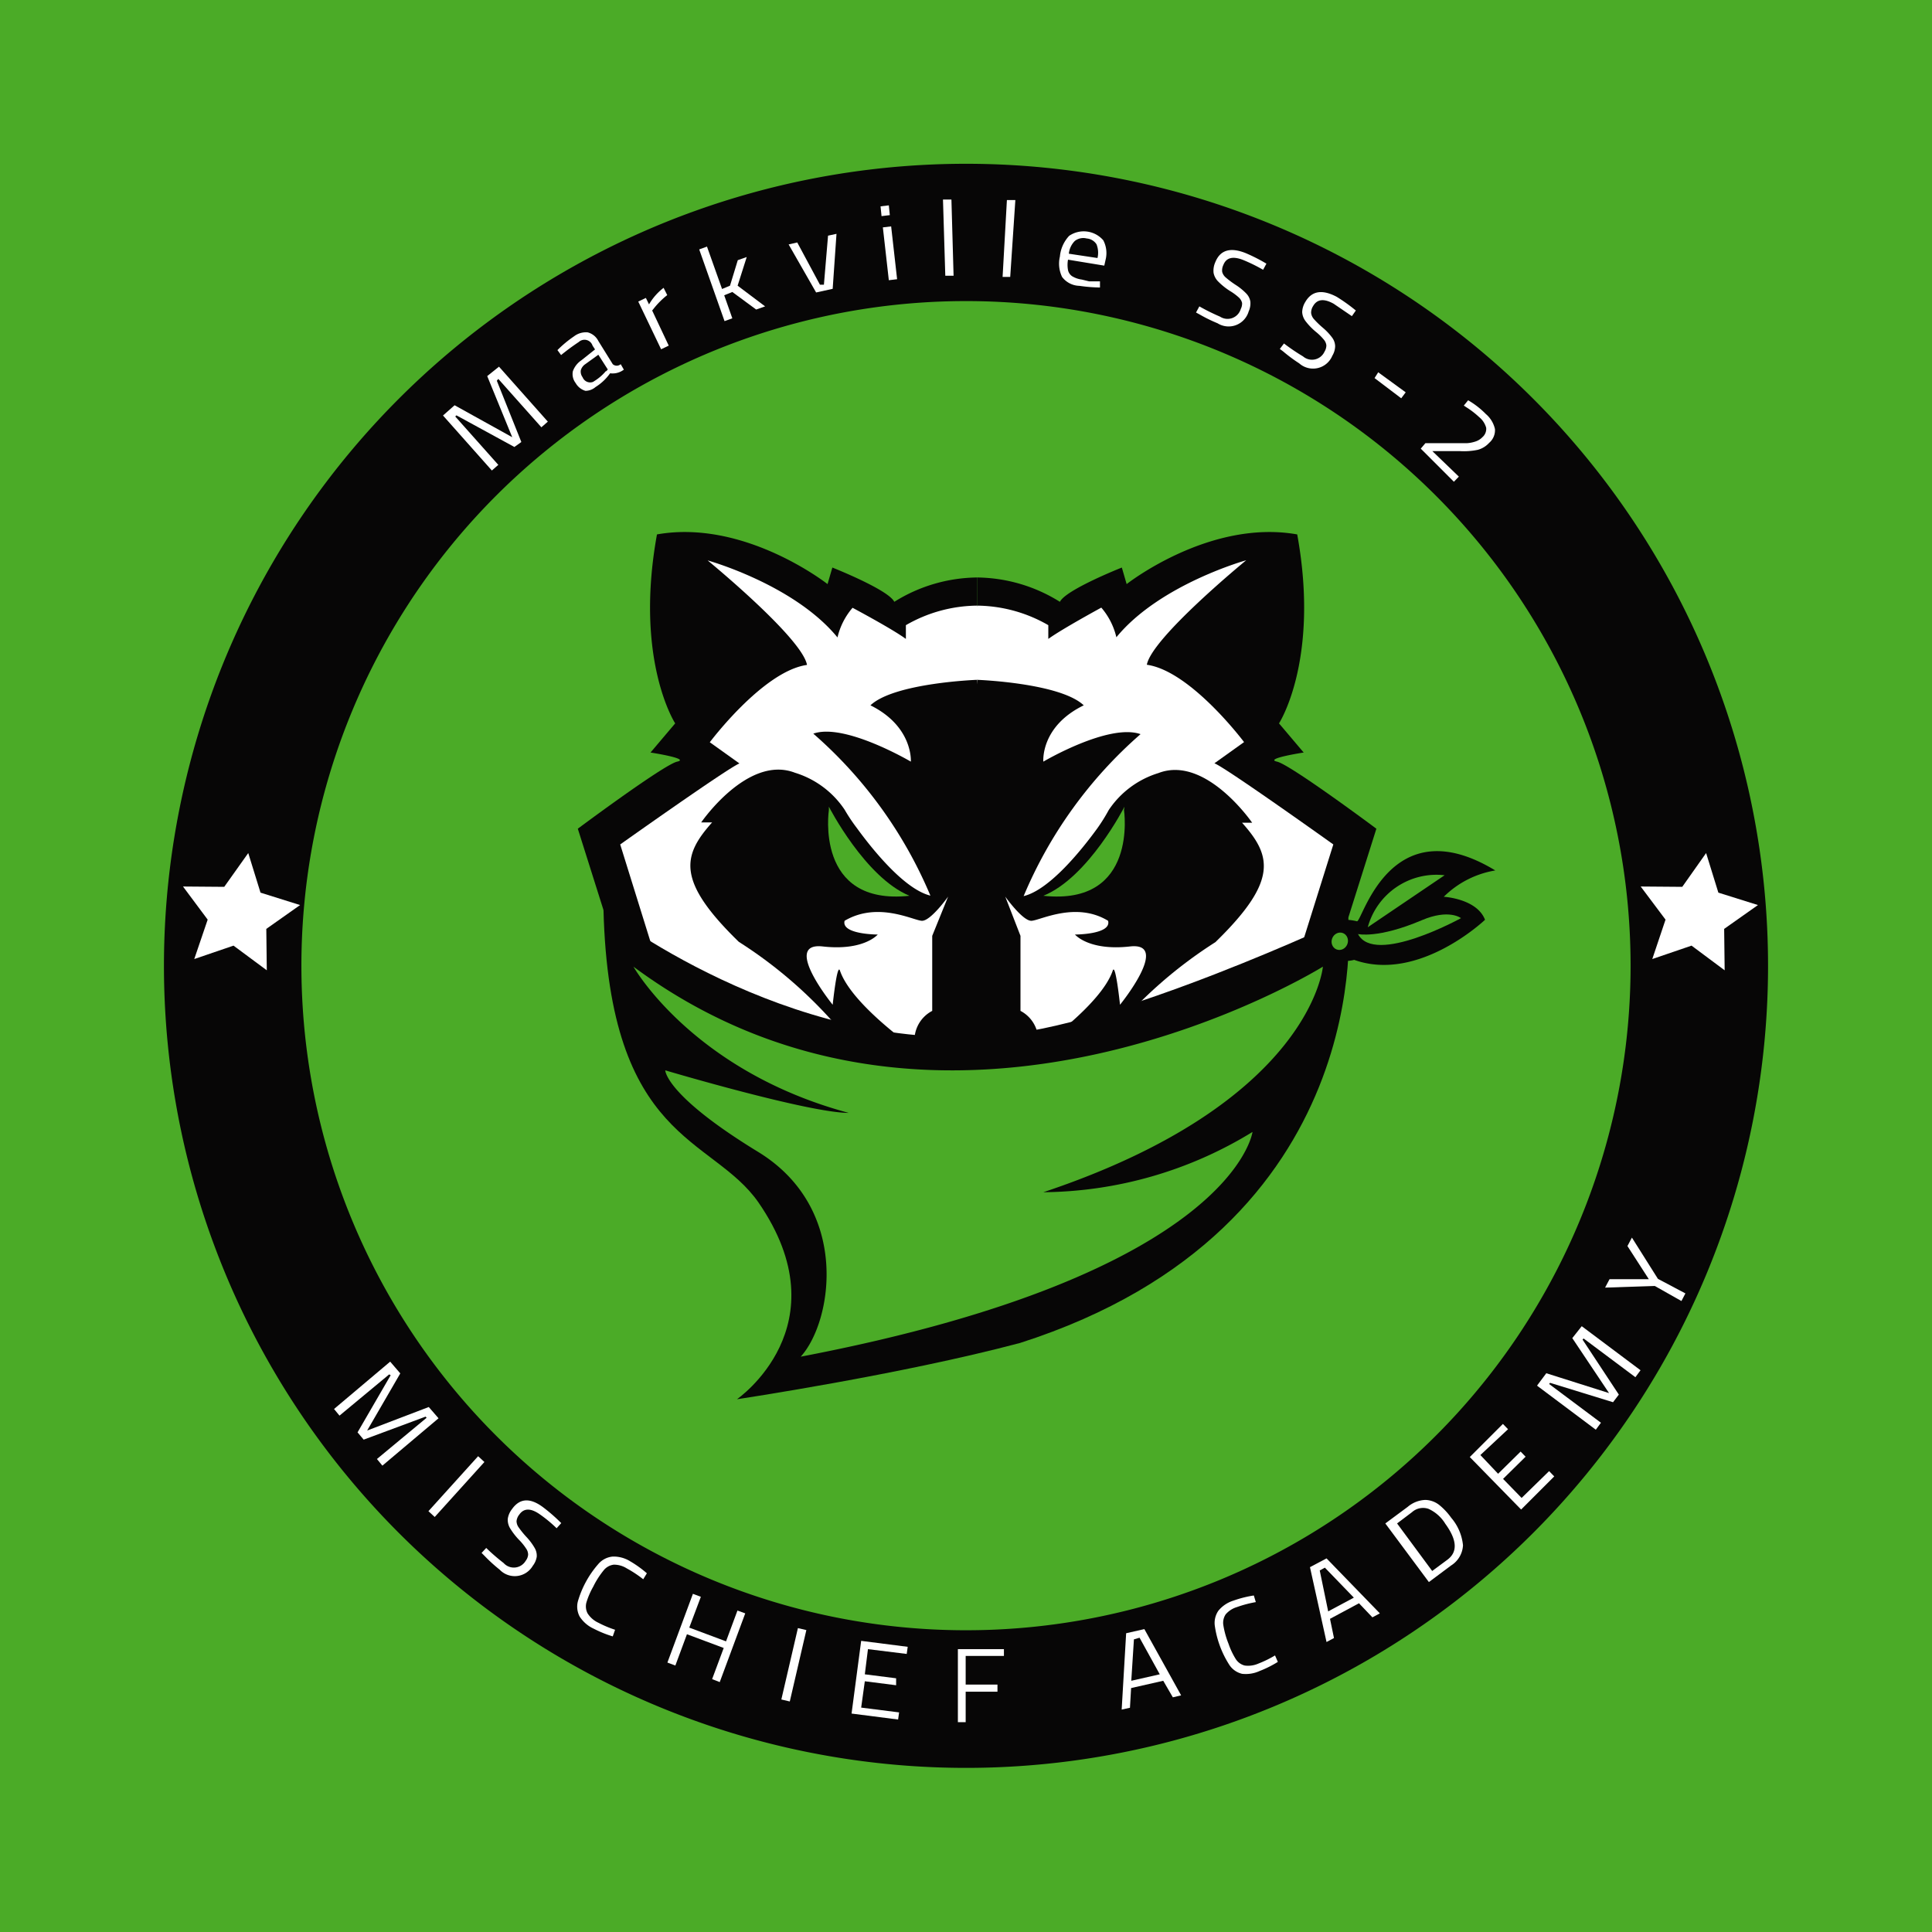 <svg id="Layer_1" data-name="Layer 1" xmlns="http://www.w3.org/2000/svg" viewBox="0 0 116.66 116.66">
  <defs>
    <style>
      .cls-1 {
        fill: #4bab27;
      }

      .cls-2 {
        fill: #070606;
      }

      .cls-3 {
        fill: #fff;
      }

      .cls-4 {
        fill: none;
      }
    </style>
  </defs>
  <title>MarkvilleSS-2-icon2</title>
  <rect class="cls-1" width="116.66" height="116.66"/>
  <circle class="cls-1" cx="58.33" cy="58.32" r="44.28"/>
  <path class="cls-2" d="M58.33,106.76a48.43,48.43,0,1,1,48.43-48.43A48.43,48.43,0,0,1,58.33,106.76Zm0-88.57A40.13,40.13,0,1,0,98.46,58.32,40.13,40.13,0,0,0,58.33,18.19h0Z" transform="translate(0 -0.01)"/>
  <polygon class="cls-3" points="15.73 53.9 18.12 54.65 16.08 56.09 16.11 58.59 14.1 57.1 11.73 57.91 12.54 55.53 11.05 53.53 13.54 53.55 14.99 51.51 15.73 53.9"/>
  <polygon class="cls-3" points="103.76 53.9 106.15 54.65 104.11 56.09 104.14 58.59 102.14 57.1 99.77 57.91 100.57 55.53 99.07 53.53 101.58 53.55 103.02 51.51 103.76 53.9"/>
  <path class="cls-2" d="M59,34.88a9.59,9.59,0,0,0-5,1.47c-0.35-.73-3.74-2.07-3.74-2.07l-0.29,1s-5-3.94-10.3-3c-1.38,7.59,1.1,11.41,1.1,11.41l-1.49,1.76s2.42,0.37,1.61.55-6,4.05-6,4.05l2.62,8.3L43,61.24l7.47,3.32L59,64.83V34.88h0Z" transform="translate(0 -0.01)"/>
  <path class="cls-3" d="M59,36.58a8.73,8.73,0,0,0-4.3,1.18v0.83c-0.83-.61-3.22-1.88-3.22-1.88a4.21,4.21,0,0,0-.91,1.79c-2.62-3.2-7.84-4.65-7.84-4.65s5.7,4.67,6,6.31c-2.65.37-5.87,4.67-5.87,4.67l1.79,1.28C44,46.35,37.45,51,37.45,51l2.49,8,1.51,2.15L59,65V36.58h0Z" transform="translate(0 -0.01)"/>
  <path class="cls-2" d="M59,41.06s-5,.18-6.44,1.54C55.15,43.88,55,46,55,46S51,43.64,49.11,44.31a26.66,26.66,0,0,1,7.07,9.78c-1.57-.38-3.51-2.8-4.44-4.08A10.59,10.59,0,0,1,51,48.9a5.57,5.57,0,0,0-3-2.23c-2.85-1.1-5.66,3-5.66,3H43c-1.79,2-2.18,3.52,1.61,7.21a27,27,0,0,1,6.15,5.37l0.43,0.6L59,63.72V41.06h0Z" transform="translate(0 -0.01)"/>
  <path class="cls-3" d="M57.25,54.15s-1.06,1.49-1.59,1.46S53,54.43,51,55.61c-0.22.83,2,.83,2,0.83s-0.83,1-3.32.72,0.6,3.52.6,3.52,0.27-2.57.44-2.06c0.71,2.08,4.57,4.74,4.57,4.74a2,2,0,0,1,1-2.31V56.52Z" transform="translate(0 -0.01)"/>
  <path class="cls-1" d="M50.05,48.72S52.24,53,54.92,54.1c-5.75.62-4.87-5.18-4.87-5.18" transform="translate(0 -0.01)"/>
  <line class="cls-4" x1="52.2" y1="51.89" x2="50.85" y2="51.42"/>
  <path class="cls-2" d="M59,61.44c-1.46,0-2.65.67-2.65,1.5s1.19,1.5,2.65,1.5v-3Z" transform="translate(0 -0.01)"/>
  <path class="cls-2" d="M59,34.88a9.59,9.59,0,0,1,5,1.47c0.35-.73,3.74-2.07,3.74-2.07l0.29,1s5-3.94,10.3-3c1.38,7.59-1.1,11.41-1.1,11.41l1.49,1.76s-2.42.37-1.61,0.55,6,4.05,6,4.05l-2.62,8.3L75,61.24l-7.47,3.32L59,64.83V34.88h0Z" transform="translate(0 -0.01)"/>
  <path class="cls-3" d="M59,36.58a8.73,8.73,0,0,1,4.3,1.18v0.83C64.11,38,66.5,36.7,66.5,36.7a4.21,4.21,0,0,1,.91,1.79c2.62-3.2,7.84-4.65,7.84-4.65s-5.7,4.67-6,6.31c2.65,0.37,5.87,4.67,5.87,4.67l-1.79,1.28C74,46.35,80.51,51,80.51,51L78,59,76.5,61.12,59,65V36.58h0Z" transform="translate(0 -0.01)"/>
  <path class="cls-2" d="M59,41.06s5,0.18,6.44,1.54C62.81,43.88,63,46,63,46s3.94-2.33,5.87-1.66a26.66,26.66,0,0,0-7.06,9.78c1.57-.38,3.51-2.8,4.44-4.08a10.59,10.59,0,0,0,.7-1.12,5.57,5.57,0,0,1,3-2.23c2.85-1.1,5.66,3,5.66,3H75c1.79,2,2.18,3.52-1.61,7.21a27,27,0,0,0-6.15,5.37l-0.43.6-7.8.83V41.06h0Z" transform="translate(0 -0.01)"/>
  <path class="cls-3" d="M60.7,54.15s1.06,1.49,1.59,1.46,2.68-1.18,4.62,0c0.22,0.83-2,.83-2,0.83s0.83,1,3.32.72-0.6,3.52-.6,3.52-0.27-2.57-.44-2.06c-0.71,2.08-4.57,4.74-4.57,4.74a2,2,0,0,0-1-2.31V56.52Z" transform="translate(0 -0.01)"/>
  <path class="cls-1" d="M67.9,48.72S65.72,53,63,54.1c5.75,0.62,4.87-5.18,4.87-5.18" transform="translate(0 -0.01)"/>
  <line class="cls-4" x1="65.76" y1="51.89" x2="67.11" y2="51.42"/>
  <path class="cls-2" d="M59,61.44c1.46,0,2.65.67,2.65,1.5s-1.19,1.5-2.65,1.5v-3Z" transform="translate(0 -0.01)"/>
  <path class="cls-2" d="M36.44,54.93s11.08,8.7,23.55,7.6c7.12-.37,21.42-7.12,21.42-7.12s1.89,18.74-19.81,25.69c-7.21,1.92-17.1,3.4-17.1,3.4s6.43-4.43,1.3-11.88C43,68.59,36.8,69,36.44,54.93Z" transform="translate(0 -0.01)"/>
  <path class="cls-1" d="M38.25,58.38s3.55,6.29,13,8.83c-2.43,0-11.08-2.57-11.08-2.57s0,1.5,5.6,4.92,4.51,10.24,2.58,12.37c26.17-5,27.28-13.57,27.28-13.57A24.51,24.51,0,0,1,63,72C79.2,66.59,79.88,58.38,79.88,58.38S57.25,72.47,38.25,58.38Z" transform="translate(0 -0.01)"/>
  <path class="cls-2" d="M79.94,56.47s0.22-1.26,2-.83c0.33,0,2-6.92,8.35-3.07a5.75,5.75,0,0,0-3.11,1.59s2,0.11,2.49,1.39c0,0-4,3.81-7.9,2.42a2,2,0,0,1-2-.61" transform="translate(0 -0.01)"/>
  <path class="cls-1" d="M82.59,56l4.64-3.14A4.3,4.3,0,0,0,82.59,56Z" transform="translate(0 -0.01)"/>
  <ellipse class="cls-1" cx="80.9" cy="56.85" rx="0.53" ry="0.49" transform="translate(-1.54 111.43) rotate(-68.61)"/>
  <path class="cls-1" d="M82,56.41s1.2,0.29,3.84-.83c1.66-.71,2.38-0.13,2.38-0.13S83,58.33,82,56.41Z" transform="translate(0 -0.01)"/>
  <polygon class="cls-2" points="58.98 41.05 58.03 50.13 58.74 63.69 60.01 58.75 59.83 45.72 58.98 41.05"/>
  <polygon class="cls-3" points="58.98 36.58 57.66 38 58.98 41.05 61.19 39.08 58.98 36.58"/>
  <path class="cls-3" d="M30.13,22.15l2.95,3.32-0.39.34-2.6-2.92L30,23l1.48,3.7L31.06,27l-3.5-1.91-0.07.07,2.6,2.92-0.39.34-2.95-3.32,0.7-.62,3.48,1.93-1.51-3.69Z" transform="translate(0 -0.01)"/>
  <path class="cls-3" d="M35.35,23.61a1,1,0,0,1-.59-0.47,0.88,0.88,0,0,1-.17-0.71,1.33,1.33,0,0,1,.51-0.66l0.83-.66-0.15-.23a0.51,0.51,0,0,0-.83-0.22,13.06,13.06,0,0,0-1.07.79l-0.22-.3a6.8,6.8,0,0,1,1-.83,1.18,1.18,0,0,1,.83-0.24,1,1,0,0,1,.64.52L37,22a0.36,0.36,0,0,0,.48,0l0.19,0.33a1.12,1.12,0,0,1-.83.22,3.06,3.06,0,0,1-.88.83A0.94,0.94,0,0,1,35.35,23.61Zm1.25-1.17,0.1-.12-0.57-.89L35.34,22a0.66,0.66,0,0,0-.27.37,0.57,0.57,0,0,0,.11.42,0.49,0.49,0,0,0,.63.28L35.92,23a2.88,2.88,0,0,0,.68-0.6h0Z" transform="translate(0 -0.01)"/>
  <path class="cls-3" d="M38.54,18.22L39,18l0.19,0.39a3.44,3.44,0,0,1,.88-1l0.22,0.44a4.31,4.31,0,0,0-.44.39,4.51,4.51,0,0,0-.35.39l-0.12.15,1,2.12-0.46.22Z" transform="translate(0 -0.01)"/>
  <path class="cls-3" d="M42.22,15.07l0.47-.17,0.91,2.56,0.48-.2,0.47-1.54,0.54-.19-0.55,1.73,1.66,1.25-0.54.19-1.44-1.06-0.49.2,0.49,1.39-0.47.17Z" transform="translate(0 -0.01)"/>
  <path class="cls-3" d="M47.62,14.77l0.52-.12,1.37,2.55,0.24,0L50,14.24l0.51-.11-0.23,3.32-1,.22Z" transform="translate(0 -0.01)"/>
  <path class="cls-3" d="M53.17,12.47l0.5-.06L53.73,13l-0.5.06Zm0.14,1.27,0.5-.06,0.36,3.19-0.5.06Z" transform="translate(0 -0.01)"/>
  <path class="cls-3" d="M56.94,12.06h0.51l0.13,4.6H57.08Z" transform="translate(0 -0.01)"/>
  <path class="cls-3" d="M60.8,12.09h0.51L61,16.73H60.54Z" transform="translate(0 -0.01)"/>
  <path class="cls-3" d="M64.13,16.73A1.86,1.86,0,0,1,64,15.5a2.1,2.1,0,0,1,.56-1.25,1.56,1.56,0,0,1,2.06.27,1.66,1.66,0,0,1,.14,1.17l-0.08.36-2.19-.36a1.73,1.73,0,0,0,0,.63,0.59,0.59,0,0,0,.25.37,1.5,1.5,0,0,0,.58.2L65.77,17l0.46,0h0.19l0,0.37a9.28,9.28,0,0,1-1.24-.1A1.35,1.35,0,0,1,64.13,16.73Zm2.14-1.14a1.37,1.37,0,0,0-.06-0.83,0.77,0.77,0,0,0-.59-0.35,0.83,0.83,0,0,0-.72.15,1.26,1.26,0,0,0-.36.77Z" transform="translate(0 -0.01)"/>
  <path class="cls-3" d="M72.44,19l-0.22-.12,0.2-.37a12.35,12.35,0,0,0,1.25.62,0.83,0.83,0,0,0,1.25-.46A0.71,0.71,0,0,0,75,18.3a0.65,0.65,0,0,0-.2-0.33,3.32,3.32,0,0,0-.53-0.39A4,4,0,0,1,73.55,17a1,1,0,0,1-.27-0.51,1.24,1.24,0,0,1,.1-0.64q0.44-1.11,1.83-.56a10.31,10.31,0,0,1,1.26.64l-0.2.37a10,10,0,0,0-1.2-.59q-0.94-.37-1.2.3a0.74,0.74,0,0,0-.07.42,0.67,0.67,0,0,0,.22.34,5.55,5.55,0,0,0,.62.46,3.53,3.53,0,0,1,.62.51,0.91,0.91,0,0,1,.24.48,1.17,1.17,0,0,1-.1.59,1.26,1.26,0,0,1-1.88.72A8.86,8.86,0,0,1,72.44,19Z" transform="translate(0 -0.01)"/>
  <path class="cls-3" d="M77.48,21.23l-0.2-.15,0.25-.33a12.28,12.28,0,0,0,1.15.78,0.83,0.83,0,0,0,1.3-.29,0.72,0.72,0,0,0,.11-0.38,0.65,0.65,0,0,0-.16-0.35,3.32,3.32,0,0,0-.47-0.46,3.93,3.93,0,0,1-.62-0.64,1,1,0,0,1-.21-0.55,1.23,1.23,0,0,1,.19-0.62q0.58-1,1.89-.31a10.29,10.29,0,0,1,1.16.83l-0.24.34-1.1-.75q-0.88-.49-1.24.14a0.74,0.74,0,0,0-.12.42,0.68,0.68,0,0,0,.17.37,5.54,5.54,0,0,0,.56.54,3.52,3.52,0,0,1,.55.59,0.9,0.9,0,0,1,.17.51,1.16,1.16,0,0,1-.17.57,1.26,1.26,0,0,1-2,.46A9.07,9.07,0,0,1,77.48,21.23Z" transform="translate(0 -0.01)"/>
  <path class="cls-3" d="M83.22,22.49l1.66,1.21-0.27.36L83,22.84Z" transform="translate(0 -0.01)"/>
  <path class="cls-3" d="M86.07,26.77h2.52a2,2,0,0,0,.5-0.1,1,1,0,0,0,.42-0.26,0.66,0.66,0,0,0,.23-0.57,1.26,1.26,0,0,0-.42-0.64,5.15,5.15,0,0,0-.78-0.6l-0.15-.1,0.26-.32a5,5,0,0,1,1.07.83,1.66,1.66,0,0,1,.55.91,1,1,0,0,1-.35.83,1.44,1.44,0,0,1-.68.42,4.09,4.09,0,0,1-1.09.08H86.49l1.6,1.54-0.3.31-2-2Z" transform="translate(0 -0.01)"/>
  <path class="cls-3" d="M26.48,85.65l-3.39,2.86-0.33-.4,3-2.49-0.06-.07-3.74,1.39-0.37-.44,2-3.45L23.5,83l-3,2.49-0.33-.4,3.39-2.86,0.61,0.71-2,3.45,3.72-1.42Z" transform="translate(0 -0.01)"/>
  <path class="cls-3" d="M28.87,87.94l0.38,0.35-3,3.32-0.38-.35Z" transform="translate(0 -0.01)"/>
  <path class="cls-3" d="M29.25,93.95l-0.17-.17,0.28-.3a12.31,12.31,0,0,0,1.05.91,0.83,0.83,0,0,0,1.33-.13,0.71,0.71,0,0,0,.15-0.37,0.64,0.64,0,0,0-.12-0.37A3.23,3.23,0,0,0,31.35,93a4,4,0,0,1-.55-0.71,1,1,0,0,1-.14-0.56,1.23,1.23,0,0,1,.26-0.6q0.71-1,1.91-.08a10.48,10.48,0,0,1,1.06.93l-0.28.31a7.89,7.89,0,0,0-1-.83q-0.83-.59-1.25,0a0.76,0.76,0,0,0-.17.4,0.67,0.67,0,0,0,.13.38,5.39,5.39,0,0,0,.49.6,3.53,3.53,0,0,1,.48.65,0.92,0.92,0,0,1,.12.52,1.2,1.2,0,0,1-.24.55,1.26,1.26,0,0,1-2,.23A9.19,9.19,0,0,1,29.25,93.95Z" transform="translate(0 -0.01)"/>
  <path class="cls-3" d="M35,97.62a1.28,1.28,0,0,1-.11-0.9,5.92,5.92,0,0,1,1.23-2.26A1.3,1.3,0,0,1,37,94a1.9,1.9,0,0,1,1.06.29,6.52,6.52,0,0,1,1,.72l-0.22.36a7.12,7.12,0,0,0-1-.66,1.44,1.44,0,0,0-.78-0.22,0.92,0.92,0,0,0-.6.33,5.1,5.1,0,0,0-.64,1,4.57,4.57,0,0,0-.41.95,0.91,0.91,0,0,0,.07.66,1.54,1.54,0,0,0,.66.57,6.39,6.39,0,0,0,1,.42L37,98.82a6.57,6.57,0,0,1-1.14-.46A2,2,0,0,1,35,97.62Z" transform="translate(0 -0.01)"/>
  <path class="cls-3" d="M45,97.43l-1.54,4.15L43,101.4l0.7-1.88-2.22-.83-0.7,1.89-0.48-.18,1.54-4.15,0.48,0.18-0.7,1.86,2.22,0.83,0.69-1.86Z" transform="translate(0 -0.01)"/>
  <path class="cls-3" d="M48.18,98.32l0.51,0.12-1,4.31-0.51-.12Z" transform="translate(0 -0.01)"/>
  <path class="cls-3" d="M52.41,99.59l-0.19,1.52,1.89,0.24,0,0.42-1.89-.24L52,103.12l2.29,0.29-0.06.43-2.81-.36L52,99.09l2.81,0.36-0.06.43Z" transform="translate(0 -0.01)"/>
  <path class="cls-3" d="M58.31,100v1.73h1.92v0.43H58.31V104H57.84V99.59h2.78V100H58.31Z" transform="translate(0 -0.01)"/>
  <path class="cls-3" d="M70.24,101.5l-1.94.44-0.07,1.19-0.5.11L68,98.63l1.1-.25,2.22,4-0.5.12Zm-1.93,0,1.72-.39L68.81,98.9,68.47,99Z" transform="translate(0 -0.01)"/>
  <path class="cls-3" d="M75,101.08a1.27,1.27,0,0,1-.75-0.51,5.9,5.9,0,0,1-.9-2.42,1.3,1.3,0,0,1,.22-0.88,1.9,1.9,0,0,1,.91-0.61,6.64,6.64,0,0,1,1.23-.31l0.12,0.4a7,7,0,0,0-1.14.3,1.44,1.44,0,0,0-.68.44,0.92,0.92,0,0,0-.14.66,5.18,5.18,0,0,0,.31,1.11,4.48,4.48,0,0,0,.44.93,0.9,0.9,0,0,0,.54.39,1.54,1.54,0,0,0,.83-0.12,6.43,6.43,0,0,0,1-.49l0.17,0.39a6.56,6.56,0,0,1-1.1.55A2,2,0,0,1,75,101.08Z" transform="translate(0 -0.01)"/>
  <path class="cls-3" d="M82.06,96.82l-1.75.94,0.24,1.16-0.45.24-1-4.52,1-.53,3.22,3.32-0.45.24Zm-1.86.49,1.55-.83L80,94.67l-0.31.17Z" transform="translate(0 -0.01)"/>
  <path class="cls-3" d="M86.07,90.58a1.41,1.41,0,0,1,.83.3,3.88,3.88,0,0,1,.73.78,3,3,0,0,1,.71,1.66,1.53,1.53,0,0,1-.72,1.22l-1.34,1L83.65,92,85,91A1.74,1.74,0,0,1,86.07,90.58ZM87.26,92a2.31,2.31,0,0,0-1-.88,1,1,0,0,0-1,.2L84.36,92l2.12,2.87,0.92-.68q0.95-.71-0.15-2.2h0Z" transform="translate(0 -0.01)"/>
  <path class="cls-3" d="M89.39,87.87L90.46,89l1.36-1.34,0.3,0.31-1.36,1.34,1.12,1.15,1.66-1.62,0.31,0.32-2,2-3.1-3.17,2-2,0.31,0.32Z" transform="translate(0 -0.01)"/>
  <path class="cls-3" d="M95.51,80.09l3.55,2.66-0.31.42-3.13-2.34-0.06.07,2.19,3.32-0.35.46L93.6,83.51l-0.06.07,3.13,2.34-0.31.42-3.55-2.66,0.56-.75,3.79,1.2-2.22-3.32Z" transform="translate(0 -0.01)"/>
  <path class="cls-3" d="M99.92,77.66l-3,.1,0.27-.51h2.37l-1.29-2,0.27-.51,1.57,2.49,1.66,0.88-0.24.46Z" transform="translate(0 -0.01)"/>
</svg>
